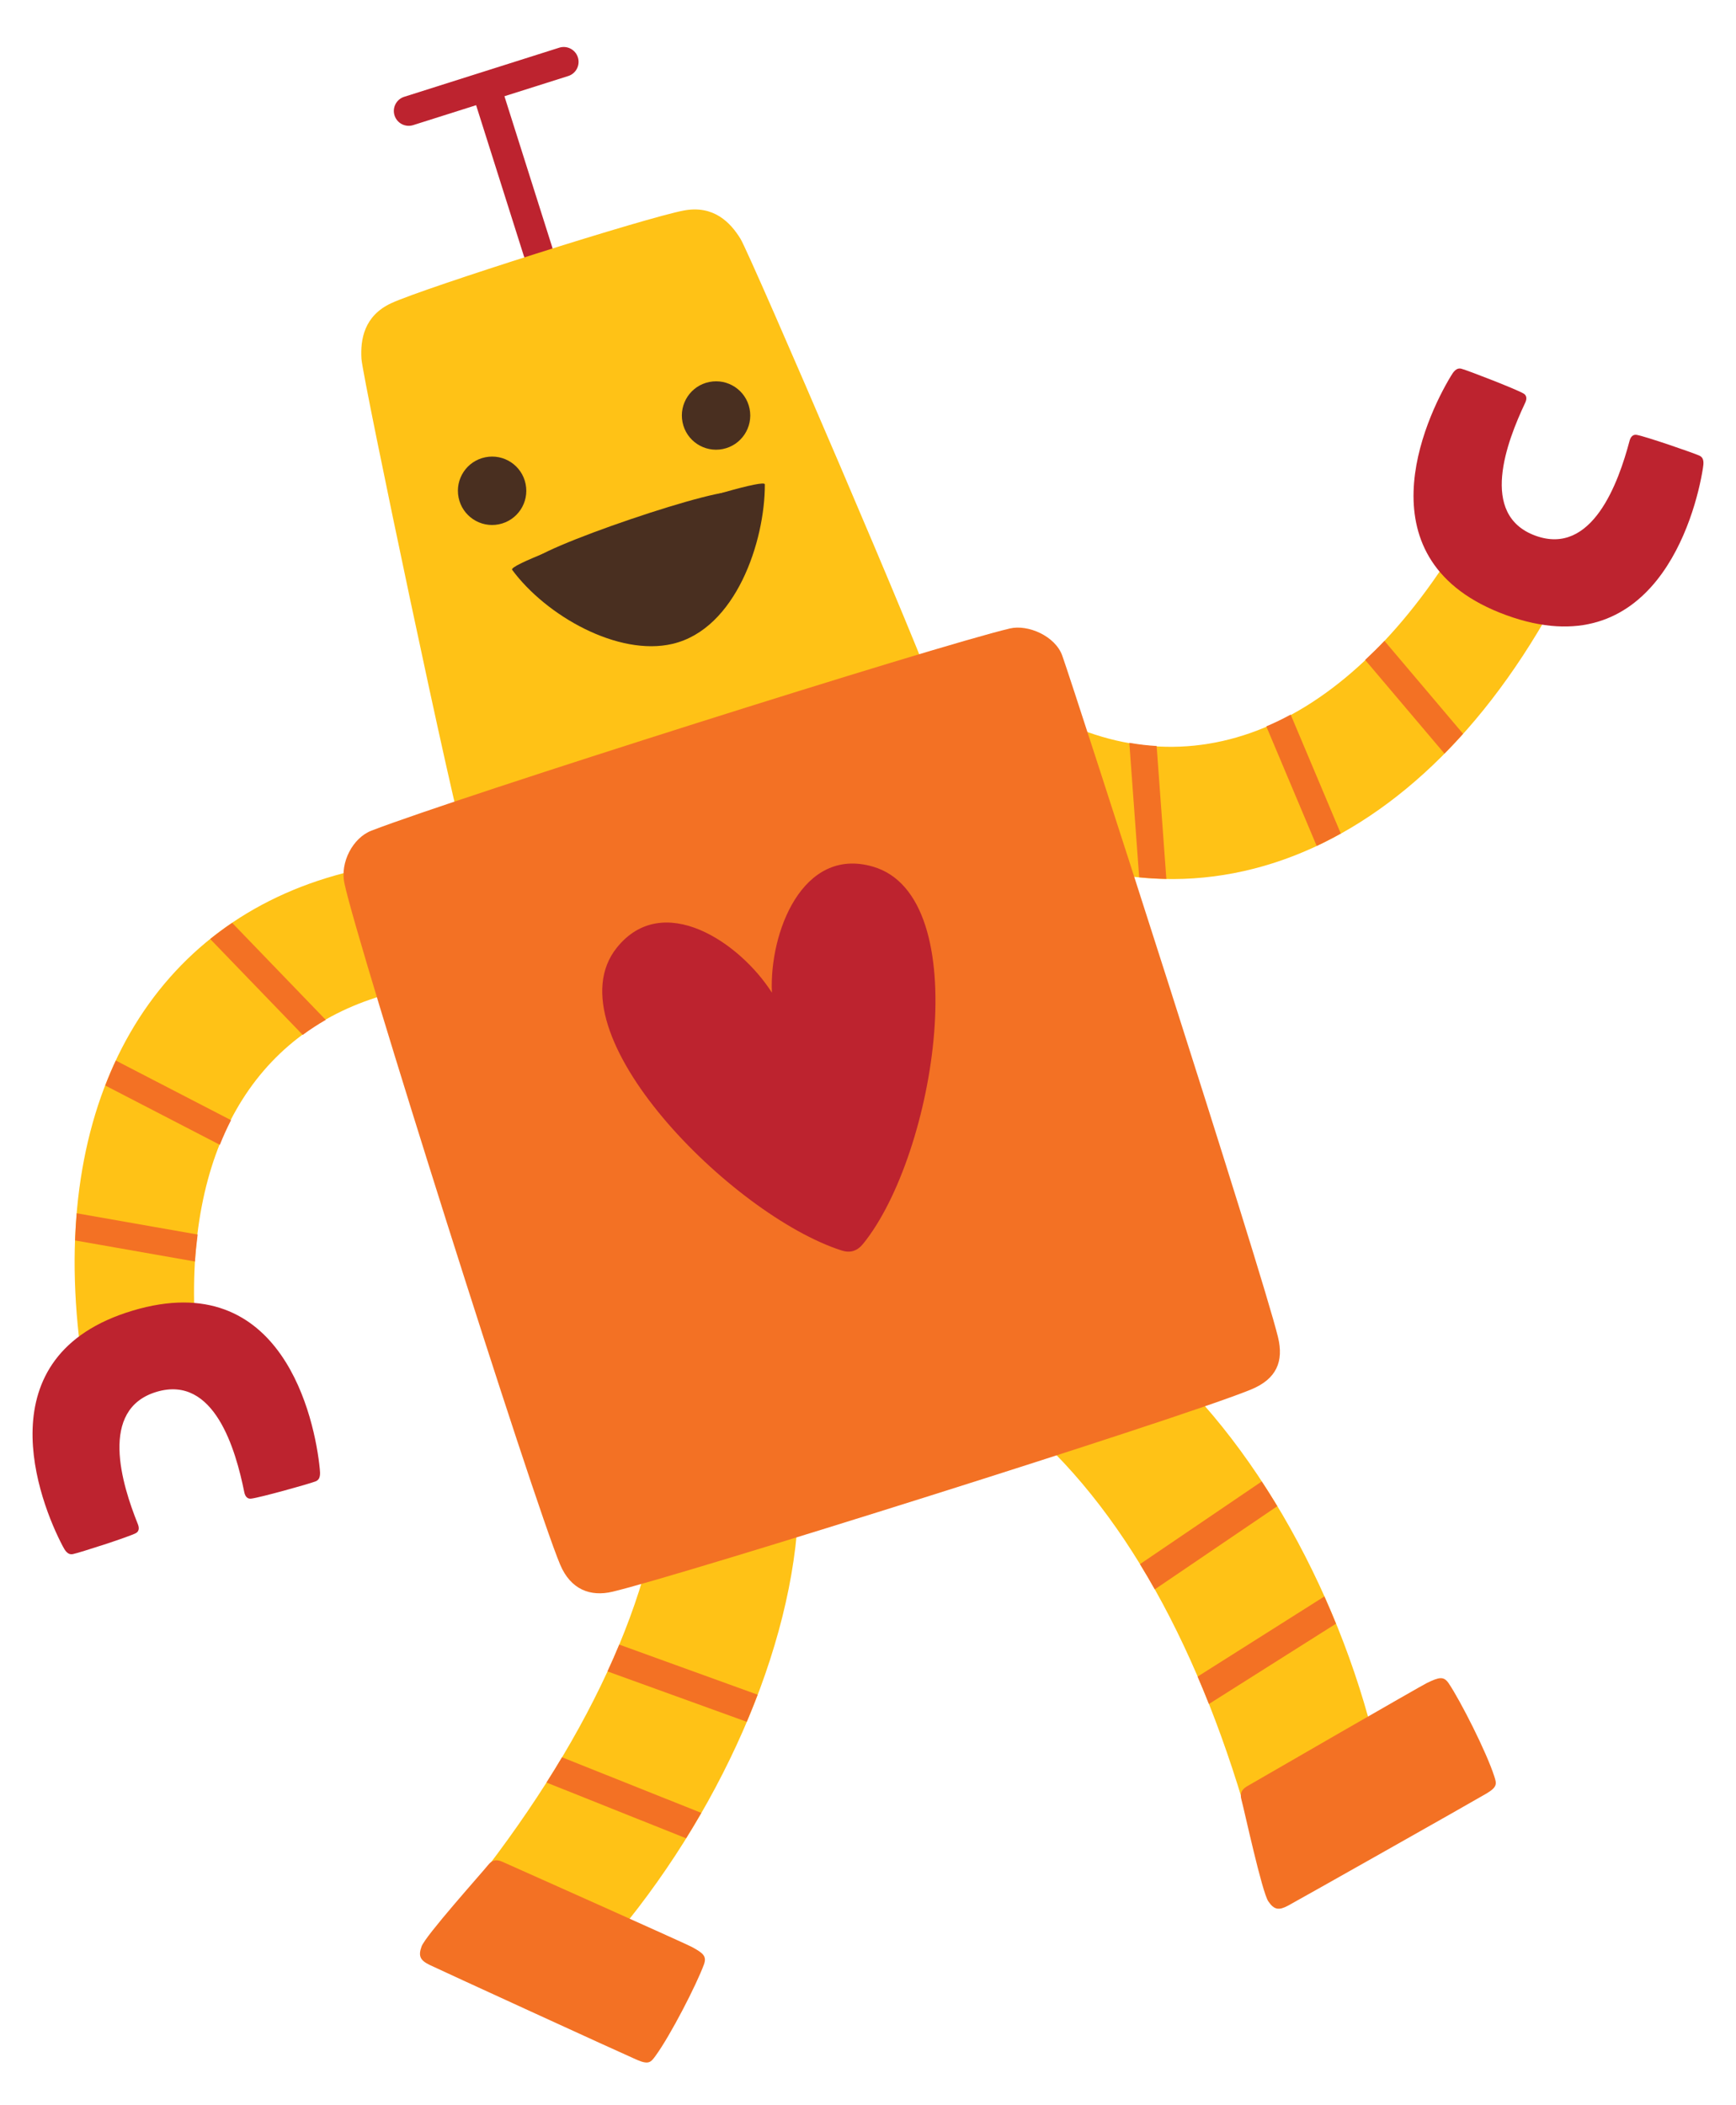 <?xml version="1.0" encoding="utf-8"?>
<!-- Generator: Adobe Illustrator 16.0.0, SVG Export Plug-In . SVG Version: 6.00 Build 0)  -->
<!DOCTYPE svg PUBLIC "-//W3C//DTD SVG 1.1//EN" "http://www.w3.org/Graphics/SVG/1.1/DTD/svg11.dtd">
<svg version="1.1" xmlns="http://www.w3.org/2000/svg" xmlns:xlink="http://www.w3.org/1999/xlink" x="0px" y="0px" width="200px"
	 height="242.5px" viewBox="0 0 200 242.5" enable-background="new 0 0 200 242.5" xml:space="preserve">
<g id="ROSIE">
</g>
<g id="FINS">
</g>
<g id="GNOME">
</g>
<g id="MOONMOLE">
</g>
<g id="HUGBOT">
	<g>
		<path fill="#BD232F" d="M65.462,8.759l-17.86,5.654c-0.9,0.286-1.863-0.214-2.148-1.115c-0.285-0.9,0.213-1.863,1.114-2.147
			L64.43,5.493c0.9-0.285,1.861,0.215,2.146,1.115C66.861,7.51,66.363,8.474,65.462,8.759"/>
		<path fill="#BD232F" d="M62.501,30.608c-0.901,0.285-1.862-0.215-2.149-1.117l-5.987-18.91c-0.284-0.9,0.213-1.865,1.115-2.149
			c0.901-0.284,1.864,0.216,2.147,1.116l5.988,18.911C63.9,29.36,63.402,30.323,62.501,30.608"/>
		<path fill="#FFC216" d="M85.31,27.509c-1.152-1.875-3.082-3.893-6.498-3.266c-4.227,0.776-29.949,8.922-33.736,10.682
			c-3.149,1.461-3.569,4.213-3.434,6.412c0.135,2.197,10.933,53.562,11.995,56.027l54.11-17.133
			C107.196,77.603,86.466,29.384,85.31,27.509"/>
		<path fill="#492F20" d="M61.155,64.844c-0.423-1.354,23.197-9.396,23.689-8.035c1.445,3.986-1.639,11.112-8.621,13.582
			C69.733,72.687,62.479,69.067,61.155,64.844"/>
		<path fill="#492F20" d="M86.358,47.087c0.428,2.133-0.953,4.211-3.088,4.639c-2.133,0.428-4.211-0.953-4.637-3.086
			c-0.43-2.135,0.953-4.213,3.086-4.639C83.853,43.571,85.931,44.954,86.358,47.087"/>
		<path fill="#492F20" d="M60.557,55.761c0.427,2.133-0.953,4.209-3.088,4.637c-2.133,0.429-4.209-0.953-4.637-3.086
			c-0.43-2.135,0.952-4.212,3.086-4.639C58.053,52.243,60.129,53.626,60.557,55.761"/>
		<path fill="#492F20" d="M59.002,65.636c-0.73-0.986,29.108-11.019,29.114-9.84c0.014,6.551-3.332,16.666-10.652,18.376
			C71.224,75.627,62.931,70.956,59.002,65.636"/>
		<path fill="#FFC216" d="M158.968,203.22c-5.639,3.188-11.172,6.314-14.652,8.281c-5.859-21.398-14.947-38.008-27.203-48.146
			c5.062-2.859,9.801-5.539,14.652-8.279C144.589,165.636,154.892,184.392,158.968,203.22"/>
		<path fill="#F37124" d="M131.335,180.177c0.582,0.945,1.15,1.918,1.705,2.906l14.113-9.58c-0.582-0.967-1.18-1.918-1.793-2.848
			L131.335,180.177z"/>
		<path fill="#F37124" d="M152.575,183.901l-14.6,9.229c0.445,1.037,0.881,2.086,1.305,3.156l14.637-9.25
			C153.487,185.981,153.04,184.938,152.575,183.901"/>
		<path fill="#F37124" d="M143.017,207.286c-0.252-0.924,0.279-1.299,0.727-1.561c1.043-0.609,19.949-11.523,20.672-11.871
			c1.389-0.668,1.918-0.789,2.484,0.051c1.352,2.004,4.352,7.906,5.256,10.725c0.268,0.83,0.375,1.209-0.889,1.961
			c-1.492,0.887-22.031,12.48-22.889,12.934c-1.029,0.543-1.578,0.498-2.256-0.5C145.384,217.942,143.368,208.579,143.017,207.286"
			/>
		<path fill="#FFC216" d="M68.9,225.347c-5.891-2.695-11.668-5.342-15.303-7.006c13.887-17.303,22.003-34.41,23.019-50.281
			c5.285,2.422,10.24,4.686,15.303,7.006C90.896,191.646,81.755,210.995,68.9,225.347"/>
		<path fill="#F37124" d="M71.343,189.446c-0.425,1.027-0.877,2.057-1.354,3.09l16.041,5.803c0.441-1.039,0.857-2.08,1.254-3.123
			L71.343,189.446z"/>
		<path fill="#F37124" d="M80.792,208.831l-16.042-6.404c-0.576,0.967-1.171,1.938-1.789,2.908l16.079,6.422
			C79.644,210.79,80.224,209.815,80.792,208.831"/>
		<path fill="#F37124" d="M56.248,214.817c0.6-0.748,1.217-0.537,1.691-0.328c1.102,0.484,21.038,9.391,21.741,9.771
			c1.354,0.729,1.764,1.088,1.414,2.043c-0.828,2.266-3.844,8.16-5.596,10.549c-0.516,0.701-0.758,1.012-2.106,0.43
			c-1.598-0.688-23.037-10.514-23.907-10.943c-1.046-0.516-1.329-0.984-0.919-2.119C49.009,222.989,55.409,215.858,56.248,214.817"
			/>
		<path fill="#FFC216" d="M178.813,69.956c-17.342,31.191-45.104,39.85-69.215,22.475c2.25-3.154,5.137-7.656,8.381-11.742
			c17.215,11.059,35.762,4.85,49.791-17.793C171.296,65.081,175.288,67.767,178.813,69.956"/>
		<path fill="#F37124" d="M166.413,86.81l-9.139-10.793c0.748-0.708,1.494-1.414,2.225-2.192l9.059,10.702
			C167.851,85.313,167.138,86.077,166.413,86.81"/>
		<path fill="#F37124" d="M131.241,101.056l-1.135-15.488c1.051,0.186,2.102,0.305,3.148,0.367l1.119,15.307
			C133.331,101.222,132.286,101.161,131.241,101.056"/>
		<path fill="#F37124" d="M145.888,83.673c0.941-0.398,1.877-0.852,2.807-1.355l5.773,13.697c-0.92,0.514-1.844,0.992-2.777,1.43
			L145.888,83.673z"/>
		<path fill="#BD232F" d="M173.511,70.854c16.938,6.188,21.779-11.211,22.678-16.92c0.086-0.539,0.172-1.18-0.398-1.443
			c-0.773-0.353-6.234-2.224-7.213-2.393c-0.568-0.1-0.766,0.396-0.852,0.723c-1.254,4.721-4.283,13.277-10.836,10.885
			c-6.549-2.395-3.275-10.86-1.191-15.279c0.145-0.304,0.312-0.811-0.186-1.102c-0.857-0.5-6.309-2.616-7.129-2.844
			c-0.605-0.17-0.955,0.377-1.234,0.844C164.155,48.269,156.571,64.667,173.511,70.854"/>
		<path fill="#FFC216" d="M16.508,159.839c0.045-0.006,0.09-0.01,0.135-0.016c3.499-0.42,6.042-3.508,5.831-7.027
			c-1.202-20.215,6.702-33.705,21.55-38.1l-4.367-14.133c-21.871,5.643-33.668,25.619-30.572,53.367
			C9.496,157.618,12.822,160.282,16.508,159.839"/>
		<path fill="#F37124" d="M26.746,106.306c-0.872,0.586-1.713,1.209-2.527,1.863l10.658,11.045c0.844-0.625,1.727-1.201,2.651-1.732
			L26.746,106.306z"/>
		<path fill="#F37124" d="M13.345,122.169c-0.437,0.932-0.84,1.893-1.219,2.873l13.204,6.832c0.391-0.984,0.82-1.928,1.287-2.838
			L13.345,122.169z"/>
		<path fill="#F37124" d="M22.77,142.21c-0.123,1.02-0.244,2.039-0.307,3.107L8.652,142.89c0.041-1.059,0.099-2.102,0.186-3.129
			L22.77,142.21z"/>
		<path fill="#BD232F" d="M15.271,150.978c-17.273,5.176-10.742,22.014-8.047,27.125c0.254,0.482,0.568,1.049,1.184,0.916
			c0.832-0.178,6.326-1.947,7.211-2.396c0.516-0.26,0.377-0.775,0.249-1.088c-1.819-4.533-4.513-13.201,2.169-15.205
			c6.682-2.002,9.126,6.74,10.1,11.527c0.066,0.332,0.234,0.84,0.807,0.773c0.986-0.113,6.621-1.678,7.416-1.988
			c0.584-0.229,0.536-0.871,0.483-1.416C36.283,163.476,32.545,145.798,15.271,150.978"/>
		<path fill="#F37124" d="M147.237,154.034c0.678,2.791-0.164,4.826-3.131,6.037c-8.439,3.441-65.658,21.418-73.541,23.283
			c-2.535,0.602-4.822-0.236-6.036-3.133c-3.141-7.48-23.34-71.281-24.857-78.506c-0.494-2.354,0.952-5.197,3.133-6.035
			c10.177-3.924,64.81-21.22,73.542-23.284c2.078-0.493,5.229,0.868,6.035,3.133C123.888,79.755,145.388,146.423,147.237,154.034"/>
		<path fill="#BD232F" d="M100.558,99.827c-8.131-2.354-11.947,7.633-11.629,14.521c-3.701-5.816-12.57-11.785-17.866-5.184
			c-7.781,9.701,13.259,30.838,25.903,34.883c0.979,0.314,1.783,0.082,2.48-0.779C107.813,132.919,112.509,103.28,100.558,99.827"/>
	</g>
</g>
<g id="YETI">
</g>
<g id="KRAKEN">
</g>
<g id="DENIS">
</g>
<g id="MONSTER">
</g>
<g id="GOAT">
</g>
<g id="RACOON">
</g>
<g id="UNICORN">
</g>
</svg>
